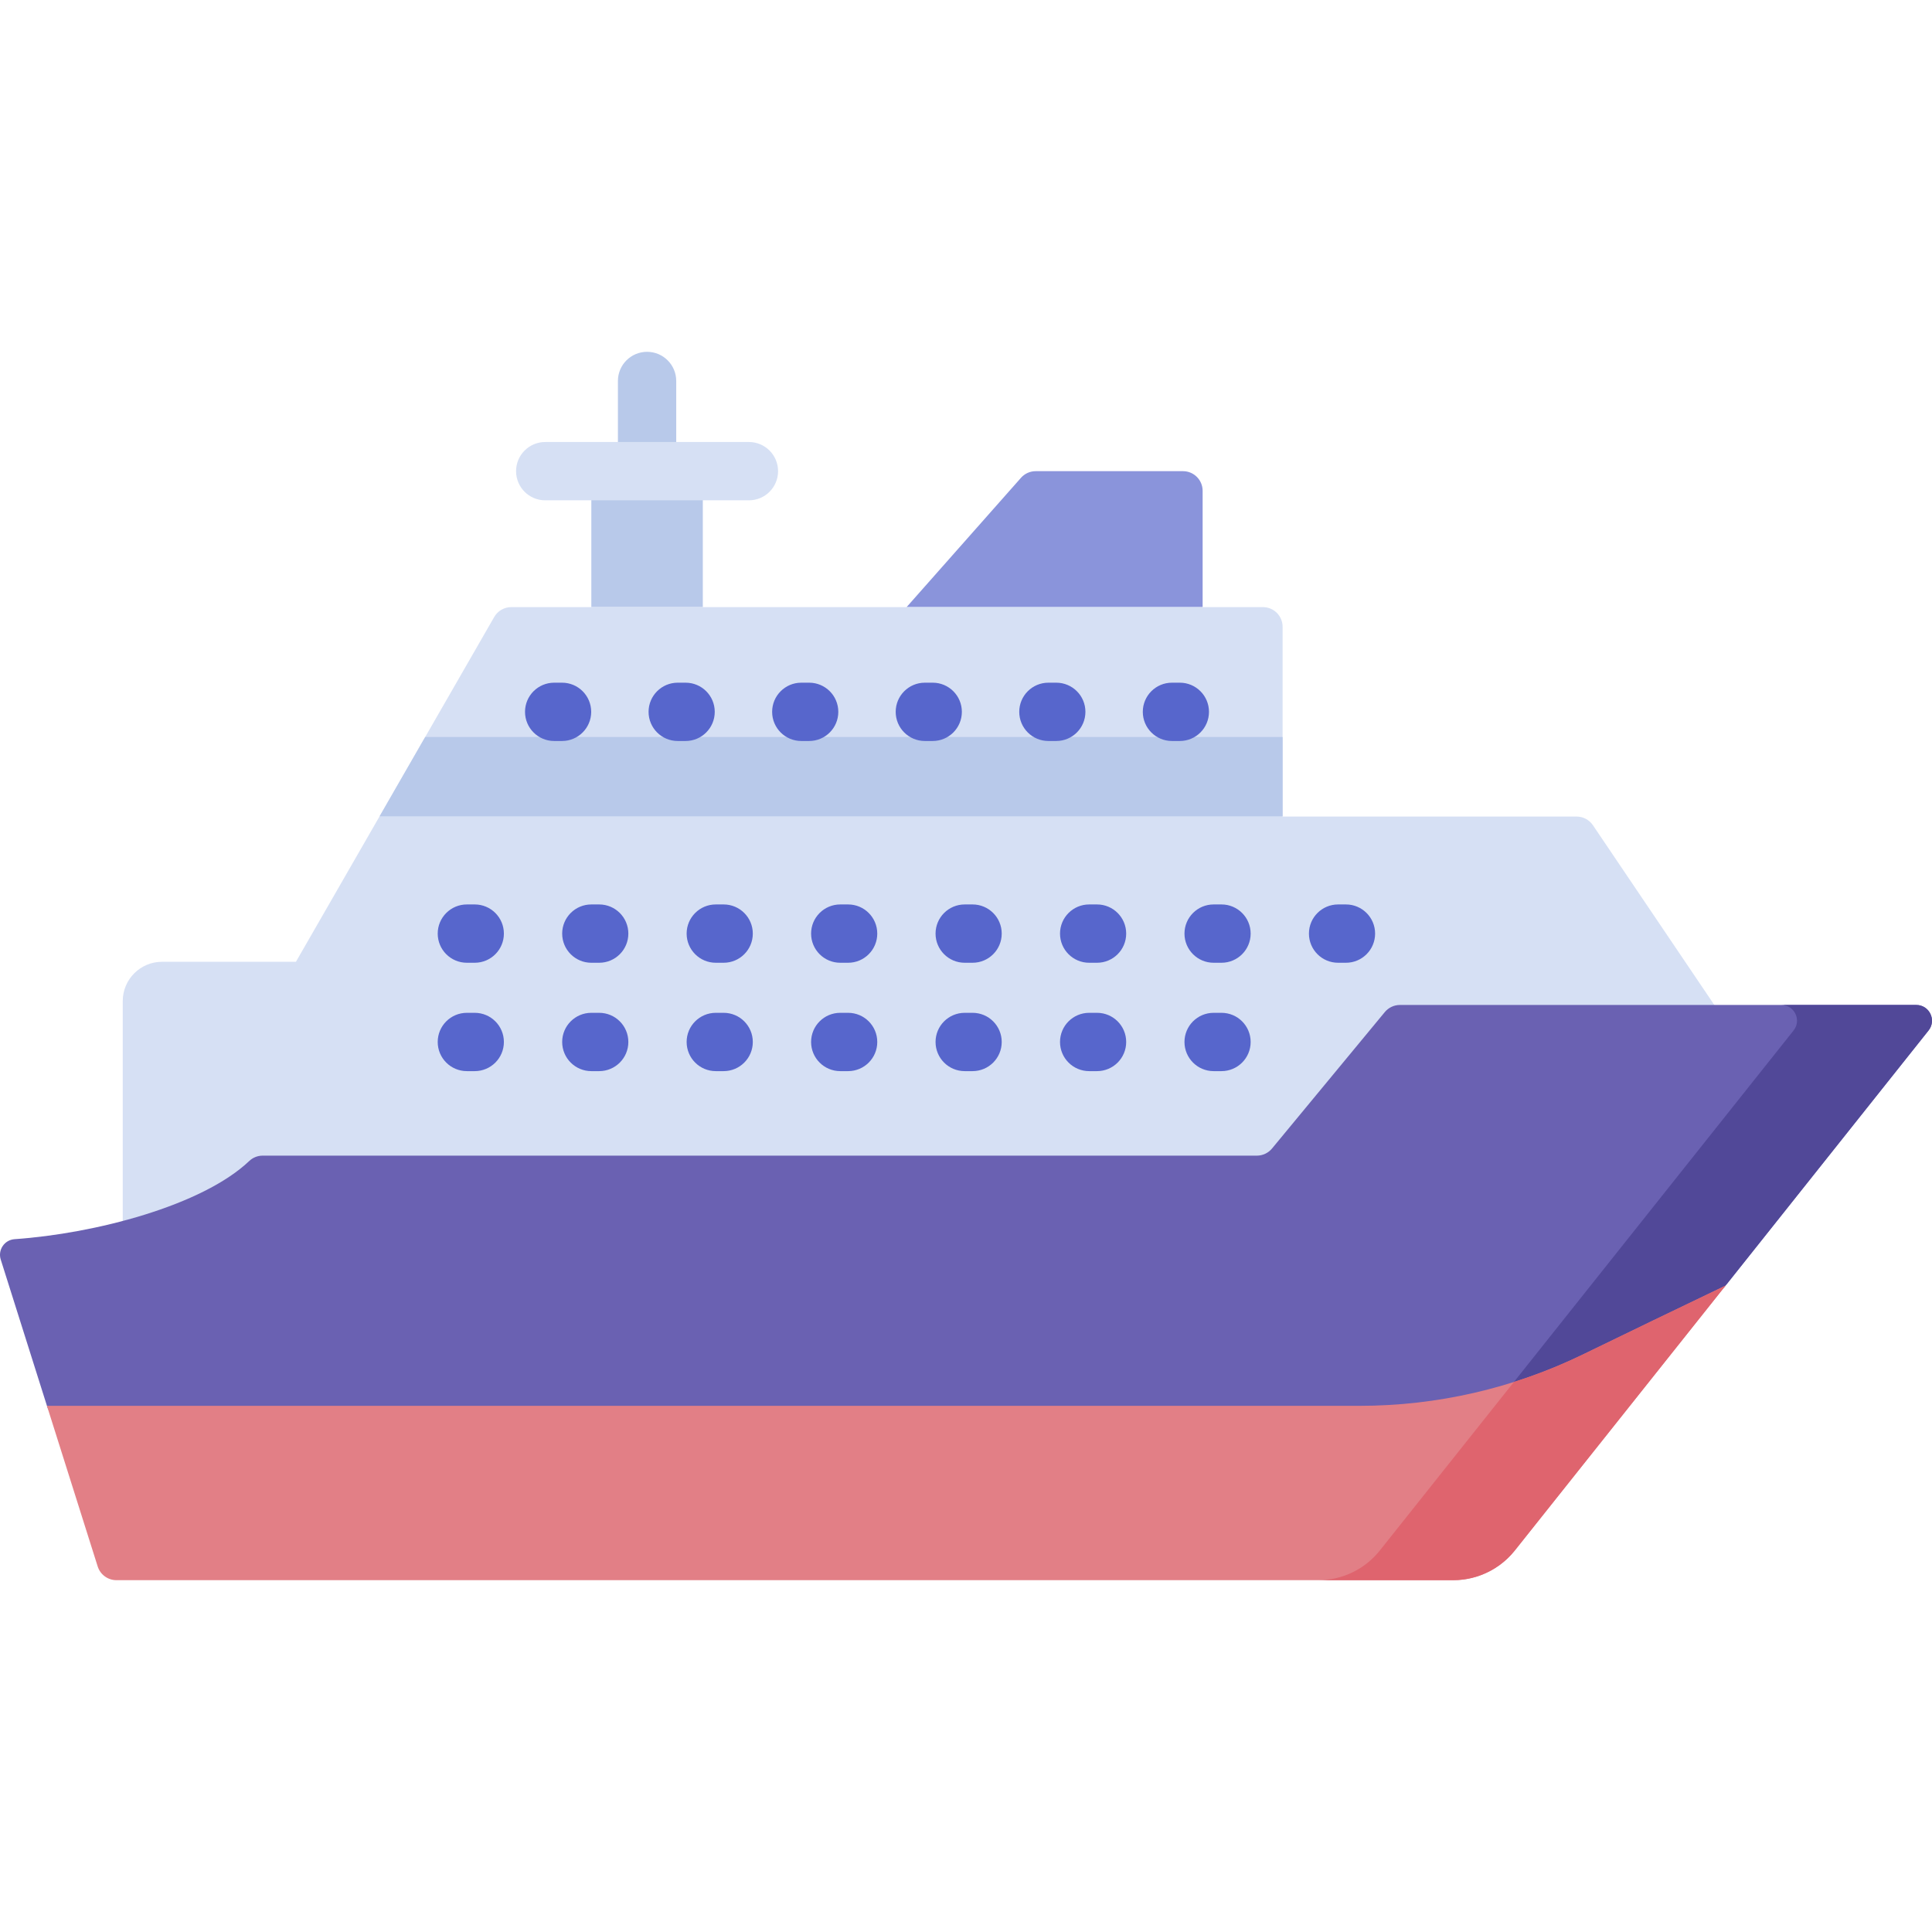 <svg id="Capa_1" enable-background="new 0 0 497 497" height="512" viewBox="0 0 497 497" width="512" xmlns="http://www.w3.org/2000/svg"><g><path d="m166.456 128.705c-4.143 0-7.5-3.358-7.5-7.5v-23.201c0-4.142 3.357-7.5 7.5-7.5s7.5 3.358 7.5 7.5v23.201c0 4.142-3.357 7.5-7.5 7.5z" fill="#b8c9ea"/><path d="m152.117 121.204h28.679v34.977h-28.679z" fill="#b8c9ea"/><path d="m192.655 128.705h-52.398c-4.143 0-7.5-3.358-7.5-7.5s3.357-7.5 7.5-7.5h52.398c4.143 0 7.5 3.358 7.5 7.5s-3.357 7.5-7.5 7.5z" fill="#d6e0f4"/><path d="m304.315 121.204h-37.881c-1.449 0-2.828.621-3.788 1.706l-29.434 33.27h76.161v-29.919c0-2.792-2.264-5.057-5.058-5.057z" fill="#8a94db"/><path d="m329.946 210.057v-48.819c0-2.793-2.264-5.058-5.058-5.058h-193.367c-1.81 0-3.482.967-4.384 2.536l-29.524 51.34 103.191 7z" fill="#d6e0f4"/><path d="m109.384 189.588-11.771 20.469h232.333v-20.469z" fill="#b8c9ea"/><g fill="#5766cc"><path d="m303.505 190.619h-2.023c-4.143 0-7.5-3.358-7.5-7.5s3.357-7.5 7.5-7.5h2.023c4.143 0 7.5 3.358 7.5 7.5s-3.358 7.5-7.5 7.5z"/><path d="m271.72 190.619h-2.022c-4.143 0-7.5-3.358-7.5-7.5s3.357-7.5 7.5-7.5h2.022c4.143 0 7.5 3.358 7.5 7.5s-3.358 7.5-7.5 7.5z"/><path d="m239.936 190.619h-2.022c-4.143 0-7.5-3.358-7.5-7.5s3.357-7.5 7.5-7.5h2.022c4.143 0 7.5 3.358 7.5 7.5s-3.358 7.5-7.5 7.5z"/><path d="m208.151 190.619h-2.022c-4.143 0-7.5-3.358-7.5-7.5s3.357-7.5 7.5-7.5h2.022c4.143 0 7.5 3.358 7.5 7.5s-3.357 7.5-7.5 7.5z"/><path d="m176.367 190.619h-2.023c-4.143 0-7.5-3.358-7.5-7.5s3.357-7.5 7.5-7.5h2.023c4.143 0 7.5 3.358 7.5 7.5s-3.357 7.5-7.5 7.5z"/><path d="m144.583 190.619h-2.023c-4.143 0-7.5-3.358-7.5-7.5s3.357-7.5 7.5-7.5h2.023c4.143 0 7.5 3.358 7.5 7.5s-3.357 7.5-7.5 7.5z"/></g><path d="m409.772 212.284c-.94-1.393-2.511-2.227-4.191-2.227h-307.968l-21.484 37.358h-34.438c-5.586 0-10.115 4.529-10.115 10.115v71.575h390.679l30.77-52.786z" fill="#d6e0f4"/><path d="m496.113 265.087-51.917 65.251-69.568 53.474c-3.838 4.824-9.778 7.523-15.942 7.523l-328.734 4.853c-2.206 0 1.015 3.705.35 1.601l-18.062-35.626-12.049-38.141c-.788-2.495.957-5.069 3.568-5.25 20.684-1.434 48.245-8.612 60.362-20.113.934-.886 2.168-1.375 3.456-1.375h255.747c1.508 0 2.937-.673 3.898-1.835l29.009-35.092c.961-1.162 2.39-1.835 3.898-1.835h132.818c3.387 0 5.275 3.914 3.166 6.565z" fill="#6a61b2"/><path d="m492.946 258.522h-34.721c3.388 0 5.275 3.914 3.166 6.565l-106.435 133.774c-3.838 4.824-9.666 3.635-15.831 3.635h34.72c6.165 0 11.993-11.105 15.831-15.929l53.706-55.206 52.73-66.273c2.11-2.652.222-6.566-3.166-6.566z" fill="#514898"/><path d="m407.246 348.413c-17.911 8.707-37.561 13.232-57.476 13.232h-337.693l13.052 41.316c.665 2.104 2.616 3.534 4.823 3.534h343.894c6.165 0 11.993-2.811 15.831-7.635l54.217-68.143c-12.469 5.97-25.579 12.316-36.648 17.696z" fill="#e27f86"/><path d="m380.955 405.198c3.386-1.272 6.414-3.437 8.721-6.336l54.217-68.143c-12.469 5.969-25.579 12.315-36.648 17.695-5.767 2.803-11.716 5.167-17.794 7.092l-34.496 43.356c-3.838 4.824-9.666 7.635-15.831 7.635h34.72c.915 0 1.821-.069 2.715-.191 1.448-.196 2.934-.56 4.396-1.108z" fill="#df646e"/><g fill="#5766cc"><g><path d="m122.123 247.665h-2.023c-4.143 0-7.5-3.358-7.5-7.5s3.357-7.5 7.5-7.5h2.023c4.143 0 7.5 3.358 7.5 7.5s-3.357 7.5-7.5 7.5z"/><path d="m154.14 247.665h-2.022c-4.143 0-7.5-3.358-7.5-7.5s3.357-7.5 7.5-7.5h2.022c4.143 0 7.5 3.358 7.5 7.5s-3.358 7.5-7.5 7.5z"/><path d="m186.157 247.665h-2.023c-4.143 0-7.5-3.358-7.5-7.5s3.357-7.5 7.5-7.5h2.023c4.143 0 7.5 3.358 7.5 7.5s-3.357 7.5-7.5 7.5z"/><path d="m218.174 247.665h-2.023c-4.143 0-7.5-3.358-7.5-7.5s3.357-7.5 7.5-7.5h2.023c4.143 0 7.5 3.358 7.5 7.5s-3.358 7.5-7.5 7.5z"/><path d="m250.19 247.665h-2.022c-4.143 0-7.5-3.358-7.5-7.5s3.357-7.5 7.5-7.5h2.022c4.143 0 7.5 3.358 7.5 7.5s-3.357 7.5-7.5 7.5z"/><path d="m282.208 247.665h-2.023c-4.143 0-7.5-3.358-7.5-7.5s3.357-7.5 7.5-7.5h2.023c4.143 0 7.5 3.358 7.5 7.5s-3.357 7.5-7.5 7.5z"/><path d="m314.225 247.665h-2.023c-4.143 0-7.5-3.358-7.5-7.5s3.357-7.5 7.5-7.5h2.023c4.143 0 7.5 3.358 7.5 7.5s-3.358 7.5-7.5 7.5z"/><path d="m346.241 247.665h-2.022c-4.143 0-7.5-3.358-7.5-7.5s3.357-7.5 7.5-7.5h2.022c4.143 0 7.5 3.358 7.5 7.5s-3.357 7.5-7.5 7.5z"/></g><g><path d="m122.123 275.544h-2.023c-4.143 0-7.5-3.358-7.5-7.5s3.357-7.5 7.5-7.5h2.023c4.143 0 7.5 3.358 7.5 7.5s-3.357 7.5-7.5 7.5z"/><path d="m154.14 275.544h-2.022c-4.143 0-7.5-3.358-7.5-7.5s3.357-7.5 7.5-7.5h2.022c4.143 0 7.5 3.358 7.5 7.5s-3.358 7.5-7.5 7.5z"/><path d="m186.157 275.544h-2.023c-4.143 0-7.5-3.358-7.5-7.5s3.357-7.5 7.5-7.5h2.023c4.143 0 7.5 3.358 7.5 7.5s-3.357 7.5-7.5 7.5z"/><path d="m218.174 275.544h-2.023c-4.143 0-7.5-3.358-7.5-7.5s3.357-7.5 7.5-7.5h2.023c4.143 0 7.5 3.358 7.5 7.5s-3.358 7.5-7.5 7.5z"/><path d="m250.19 275.544h-2.022c-4.143 0-7.5-3.358-7.5-7.5s3.357-7.5 7.5-7.5h2.022c4.143 0 7.5 3.358 7.5 7.5s-3.357 7.5-7.5 7.5z"/><path d="m282.208 275.544h-2.023c-4.143 0-7.5-3.358-7.5-7.5s3.357-7.5 7.5-7.5h2.023c4.143 0 7.5 3.358 7.5 7.5s-3.357 7.5-7.5 7.5z"/><path d="m314.225 275.544h-2.023c-4.143 0-7.5-3.358-7.5-7.5s3.357-7.5 7.5-7.5h2.023c4.143 0 7.5 3.358 7.5 7.5s-3.358 7.5-7.5 7.5z"/></g></g></g></svg>